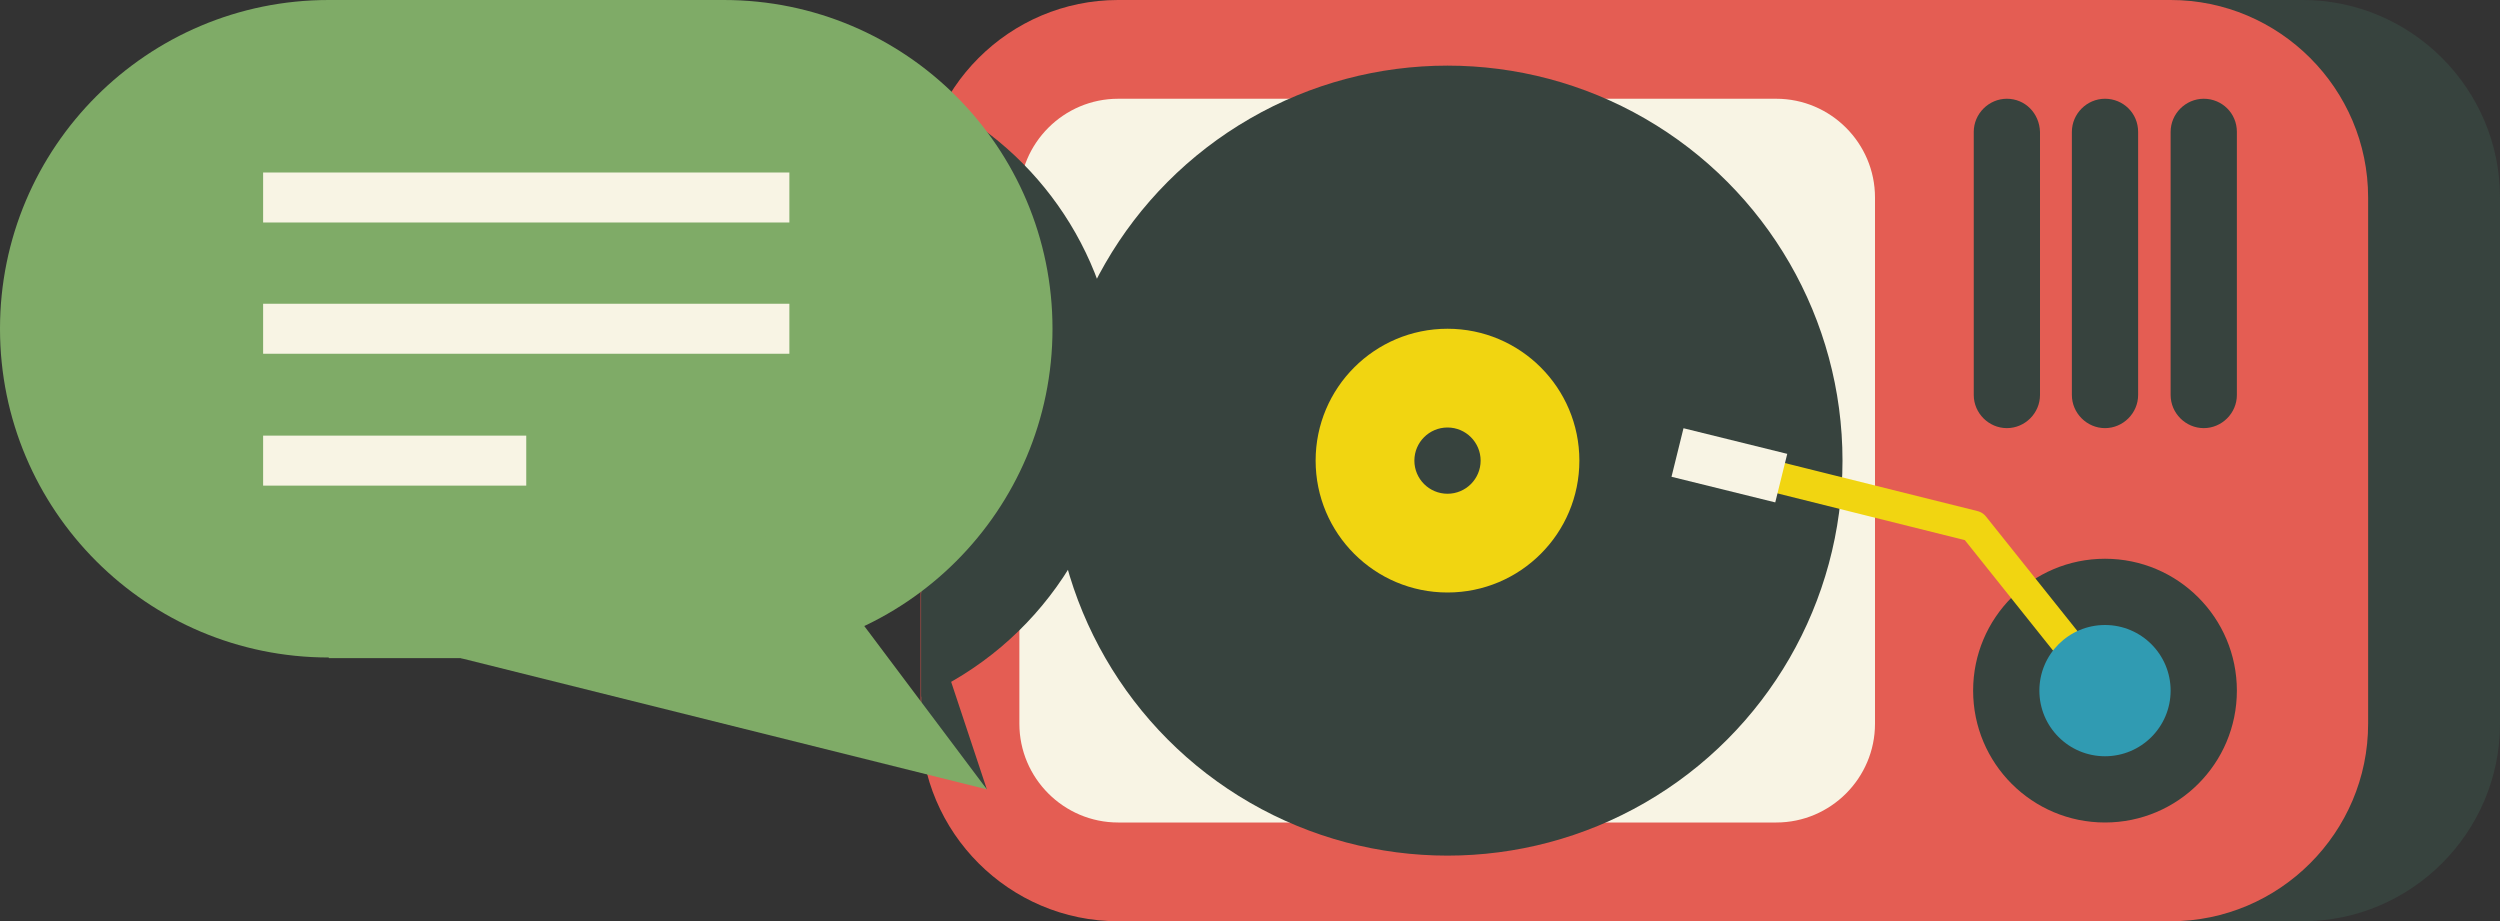 <svg xmlns="http://www.w3.org/2000/svg" width="400" height="147.4" viewBox="0 0 400 147.4"><rect x="0" y="0" width="400" height="147.4" fill="#333333" stroke="none"/><path fill="#37433E" d="M400 115.8c0 17.4-14.2 31.6-31.6 31.6h-168.4c-17.4 0-31.6-14.2-31.6-31.6v-84.2c0-17.4 14.2-31.6 31.6-31.6h168.4c17.4 0 31.6 14.2 31.6 31.6v84.2z"/><path fill="#E45D53" d="M378.9 115.8c0 17.4-14.2 31.6-31.6 31.6h-168.4c-17.4 0-31.6-14.2-31.6-31.6v-84.2c0-17.4 14.2-31.6 31.6-31.6h168.4c17.4 0 31.6 14.2 31.6 31.6v84.2z"/><path fill="#F8F4E4" d="M178.9 131.6c-8.7 0-15.8-7.1-15.8-15.8v-84.2c0-8.7 7.1-15.8 15.8-15.8h105.3c8.7 0 15.8 7.1 15.8 15.8v84.2c0 8.7-7.1 15.8-15.8 15.8h-105.3z"/><circle fill="#37433E" cx="231.6" cy="73.7" r="63.2"/><circle fill="#F1D511" cx="231.6" cy="73.7" r="21.1"/><circle fill="#37433E" cx="231.6" cy="73.7" r="5.3"/><circle fill="#37433E" cx="336.8" cy="110.5" r="21.1"/><path stroke="#F1D511" stroke-width="5" stroke-linecap="round" stroke-linejoin="round" stroke-miterlimit="10" fill="none" d="M336.8 110.5l-21-26.3-42.1-10.5"/><path stroke="#F8F4E4" stroke-width="8" stroke-miterlimit="10" fill="none" d="M285 76.5l-16.6-4.1"/><circle fill="#309BB2" cx="336.8" cy="110.5" r="10.5"/><path fill="#37433E" d="M321.1 15.8c-2.9 0-5.3 2.4-5.3 5.3v42.1c0 2.9 2.4 5.3 5.3 5.3s5.3-2.4 5.3-5.3v-42.1c-.1-3-2.4-5.3-5.3-5.3zM336.8 15.8c-2.9 0-5.3 2.4-5.3 5.3v42.1c0 2.9 2.4 5.3 5.3 5.3s5.3-2.4 5.3-5.3v-42.1c0-3-2.4-5.3-5.3-5.3zM352.6 15.8c-2.9 0-5.3 2.4-5.3 5.3v42.1c0 2.9 2.4 5.3 5.3 5.3s5.3-2.4 5.3-5.3v-42.1c0-3-2.4-5.3-5.3-5.3zM178.9 63.2c0-20.1-11.3-37.6-27.8-46.4-2.4 4.4-3.7 9.5-3.7 14.9v79.8c18.6-8.2 31.5-26.8 31.5-48.3z"/><circle fill="#7FAB67" cx="52.6" cy="52.6" r="52.6"/><circle fill="#7FAB67" cx="115.8" cy="52.6" r="52.6"/><path fill="#7FAB67" d="M52.6 0h63.2v105.3h-63.2z"/><path fill="#37433E" d="M157.9 126.3l-10.5-31.6v21.1z"/><path fill="#7FAB67" d="M126.3 84.2l31.6 42.1-84.2-21z"/><path stroke="#F8F4E4" stroke-width="8" stroke-miterlimit="10" fill="none" d="M42.1 31.6h84.2M42.1 52.6h84.2M42.1 73.7h42.1"/></svg>